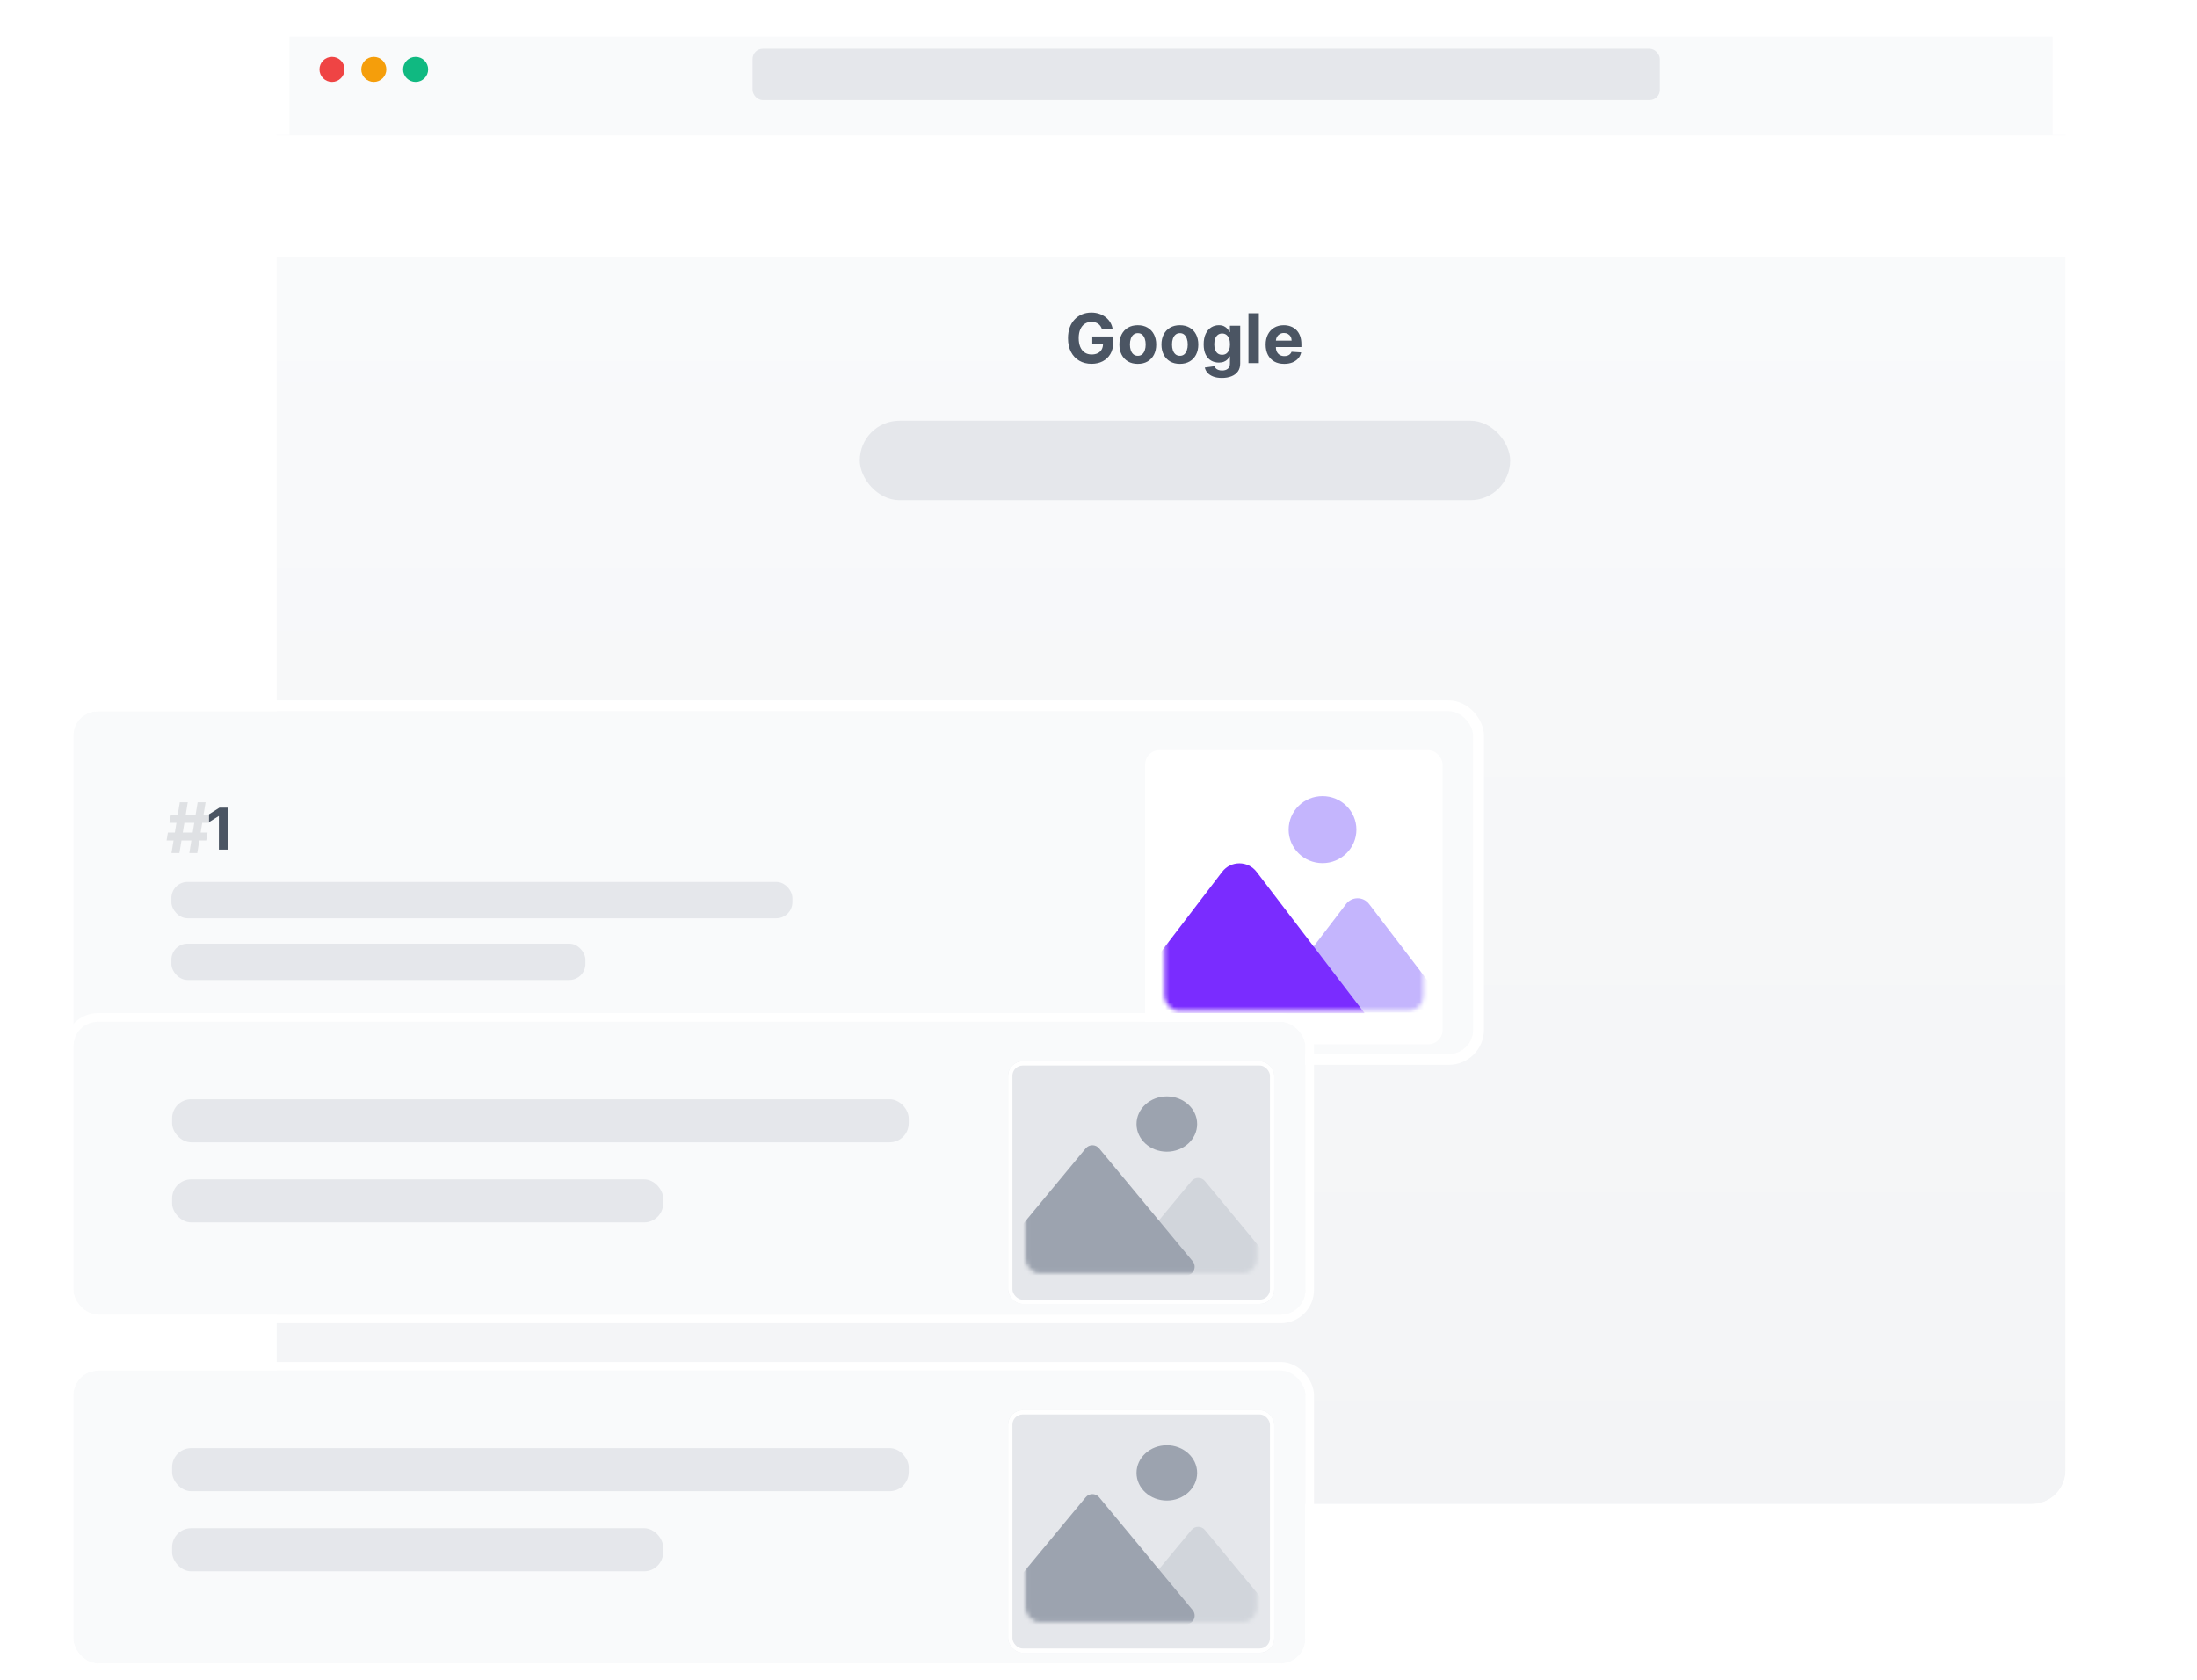 <svg viewBox="0 0 510 390" fill="none" xmlns="http://www.w3.org/2000/svg">
<g filter="url(#filter0_dd_2268_535)">
<path d="M64.192 29.709H479.49V311.33C479.49 315.679 475.965 319.203 471.617 319.203H72.065C67.717 319.203 64.192 315.679 64.192 311.33V29.709Z" fill="url(#paint0_linear_2268_535)"/>
<path d="M64.192 28.209H62.692V29.709V311.33C62.692 316.507 66.889 320.703 72.065 320.703H471.617C476.793 320.703 480.99 316.507 480.99 311.33V29.709V28.209H479.49H64.192Z" stroke="white" stroke-width="3"/>
</g>
<g filter="url(#filter1_d_2268_535)">
<rect x="199.585" y="96.681" width="150.976" height="18.453" rx="9.227" fill="#E5E7EB"/>
</g>
<path d="M255.808 76.472C255.729 76.197 255.618 75.954 255.475 75.743C255.332 75.528 255.156 75.347 254.949 75.2C254.745 75.049 254.512 74.934 254.248 74.855C253.987 74.775 253.699 74.736 253.382 74.736C252.79 74.736 252.27 74.883 251.822 75.177C251.377 75.471 251.03 75.899 250.781 76.461C250.532 77.019 250.408 77.701 250.408 78.508C250.408 79.315 250.53 80.001 250.775 80.566C251.02 81.132 251.367 81.564 251.816 81.861C252.265 82.155 252.794 82.302 253.405 82.302C253.959 82.302 254.432 82.204 254.824 82.008C255.22 81.809 255.522 81.528 255.729 81.166C255.94 80.804 256.046 80.376 256.046 79.882L256.544 79.956H253.558V78.112H258.404V79.571C258.404 80.589 258.189 81.464 257.759 82.195C257.33 82.923 256.738 83.484 255.984 83.88C255.23 84.272 254.366 84.468 253.394 84.468C252.308 84.468 251.354 84.229 250.532 83.75C249.71 83.268 249.069 82.583 248.609 81.697C248.153 80.808 247.925 79.752 247.925 78.531C247.925 77.592 248.061 76.755 248.332 76.02C248.607 75.281 248.992 74.655 249.486 74.142C249.98 73.629 250.555 73.239 251.211 72.971C251.867 72.704 252.577 72.57 253.343 72.57C253.999 72.57 254.61 72.666 255.175 72.858C255.741 73.047 256.242 73.314 256.679 73.661C257.12 74.008 257.48 74.421 257.759 74.9C258.038 75.375 258.218 75.899 258.297 76.472H255.808ZM264.123 84.48C263.245 84.48 262.485 84.293 261.844 83.92C261.207 83.543 260.715 83.019 260.368 82.348C260.021 81.673 259.848 80.891 259.848 80.001C259.848 79.103 260.021 78.319 260.368 77.648C260.715 76.973 261.207 76.449 261.844 76.076C262.485 75.699 263.245 75.511 264.123 75.511C265.001 75.511 265.759 75.699 266.396 76.076C267.037 76.449 267.531 76.973 267.878 77.648C268.225 78.319 268.398 79.103 268.398 80.001C268.398 80.891 268.225 81.673 267.878 82.348C267.531 83.019 267.037 83.543 266.396 83.92C265.759 84.293 265.001 84.48 264.123 84.48ZM264.134 82.614C264.534 82.614 264.868 82.5 265.135 82.274C265.403 82.044 265.605 81.731 265.74 81.335C265.88 80.94 265.95 80.489 265.95 79.984C265.95 79.479 265.88 79.028 265.74 78.632C265.605 78.236 265.403 77.924 265.135 77.694C264.868 77.463 264.534 77.349 264.134 77.349C263.731 77.349 263.392 77.463 263.116 77.694C262.845 77.924 262.639 78.236 262.5 78.632C262.364 79.028 262.296 79.479 262.296 79.984C262.296 80.489 262.364 80.94 262.5 81.335C262.639 81.731 262.845 82.044 263.116 82.274C263.392 82.5 263.731 82.614 264.134 82.614ZM273.889 84.48C273.011 84.48 272.251 84.293 271.61 83.92C270.973 83.543 270.481 83.019 270.134 82.348C269.788 81.673 269.614 80.891 269.614 80.001C269.614 79.103 269.788 78.319 270.134 77.648C270.481 76.973 270.973 76.449 271.61 76.076C272.251 75.699 273.011 75.511 273.889 75.511C274.768 75.511 275.526 75.699 276.163 76.076C276.804 76.449 277.298 76.973 277.644 77.648C277.991 78.319 278.165 79.103 278.165 80.001C278.165 80.891 277.991 81.673 277.644 82.348C277.298 83.019 276.804 83.543 276.163 83.92C275.526 84.293 274.768 84.48 273.889 84.48ZM273.901 82.614C274.3 82.614 274.634 82.5 274.902 82.274C275.169 82.044 275.371 81.731 275.507 81.335C275.646 80.94 275.716 80.489 275.716 79.984C275.716 79.479 275.646 79.028 275.507 78.632C275.371 78.236 275.169 77.924 274.902 77.694C274.634 77.463 274.3 77.349 273.901 77.349C273.497 77.349 273.158 77.463 272.883 77.694C272.611 77.924 272.406 78.236 272.266 78.632C272.131 79.028 272.063 79.479 272.063 79.984C272.063 80.489 272.131 80.94 272.266 81.335C272.406 81.731 272.611 82.044 272.883 82.274C273.158 82.5 273.497 82.614 273.901 82.614ZM283.645 87.748C282.864 87.748 282.195 87.641 281.637 87.426C281.083 87.215 280.642 86.927 280.314 86.561C279.986 86.195 279.773 85.784 279.675 85.328L281.903 85.028C281.971 85.202 282.078 85.364 282.225 85.515C282.372 85.665 282.566 85.786 282.808 85.876C283.053 85.971 283.351 86.018 283.701 86.018C284.225 86.018 284.657 85.89 284.996 85.633C285.339 85.381 285.511 84.957 285.511 84.361V82.772H285.409C285.303 83.013 285.145 83.241 284.934 83.456C284.723 83.671 284.451 83.846 284.12 83.982C283.788 84.118 283.392 84.186 282.932 84.186C282.28 84.186 281.686 84.035 281.151 83.733C280.619 83.428 280.195 82.962 279.878 82.336C279.565 81.707 279.409 80.911 279.409 79.95C279.409 78.966 279.569 78.144 279.89 77.484C280.21 76.825 280.636 76.331 281.168 76.003C281.703 75.675 282.289 75.511 282.926 75.511C283.413 75.511 283.82 75.594 284.148 75.759C284.476 75.921 284.74 76.125 284.94 76.37C285.143 76.612 285.3 76.849 285.409 77.083H285.5V75.624H287.892V84.395C287.892 85.134 287.711 85.752 287.349 86.25C286.987 86.747 286.485 87.121 285.844 87.37C285.207 87.622 284.474 87.748 283.645 87.748ZM283.696 82.376C284.084 82.376 284.412 82.28 284.68 82.088C284.951 81.891 285.158 81.612 285.302 81.251C285.449 80.885 285.522 80.448 285.522 79.939C285.522 79.43 285.451 78.989 285.307 78.615C285.164 78.238 284.957 77.946 284.685 77.739C284.414 77.531 284.084 77.428 283.696 77.428C283.3 77.428 282.966 77.535 282.695 77.75C282.423 77.961 282.218 78.255 282.078 78.632C281.939 79.009 281.869 79.445 281.869 79.939C281.869 80.44 281.939 80.874 282.078 81.239C282.221 81.601 282.427 81.882 282.695 82.082C282.966 82.278 283.3 82.376 283.696 82.376ZM292.218 72.728V84.31H289.809V72.728H292.218ZM298.106 84.48C297.213 84.48 296.444 84.299 295.799 83.937C295.158 83.571 294.664 83.055 294.317 82.387C293.971 81.716 293.797 80.923 293.797 80.007C293.797 79.113 293.971 78.329 294.317 77.654C294.664 76.979 295.152 76.453 295.782 76.076C296.415 75.699 297.158 75.511 298.01 75.511C298.583 75.511 299.117 75.603 299.611 75.788C300.108 75.969 300.542 76.242 300.911 76.608C301.285 76.973 301.575 77.433 301.782 77.988C301.99 78.538 302.093 79.183 302.093 79.922V80.583H294.758V79.09H299.825C299.825 78.743 299.75 78.436 299.599 78.168C299.448 77.901 299.239 77.692 298.972 77.541C298.708 77.386 298.4 77.309 298.05 77.309C297.684 77.309 297.36 77.394 297.077 77.563C296.798 77.729 296.579 77.954 296.421 78.236C296.263 78.515 296.182 78.826 296.178 79.169V80.589C296.178 81.019 296.257 81.39 296.415 81.703C296.578 82.016 296.806 82.257 297.1 82.427C297.394 82.597 297.743 82.681 298.146 82.681C298.414 82.681 298.659 82.644 298.881 82.568C299.104 82.493 299.294 82.38 299.452 82.229C299.611 82.078 299.731 81.893 299.814 81.675L302.042 81.822C301.929 82.357 301.697 82.825 301.347 83.224C301 83.62 300.551 83.929 300.001 84.152C299.454 84.37 298.823 84.48 298.106 84.48Z" fill="#4B5563"/>
<g filter="url(#filter2_d_2268_535)">
<mask id="path-5-outside-1_2268_535" maskUnits="userSpaceOnUse" x="61.192" y="1.31" width="422" height="29" fill="black">
<rect fill="white" x="61.192" y="1.31" width="422" height="29"/>
<path d="M64.192 6.736C64.192 5.396 65.279 4.31 66.618 4.31H477.064C478.404 4.31 479.49 5.396 479.49 6.736V30.27H64.192V6.736Z"/>
</mask>
<path d="M64.192 6.736C64.192 5.396 65.279 4.31 66.618 4.31H477.064C478.404 4.31 479.49 5.396 479.49 6.736V30.27H64.192V6.736Z" fill="#F9FAFB"/>
<path d="M61.192 6.736C61.192 3.739 63.622 1.31 66.618 1.31H477.064C480.061 1.31 482.49 3.739 482.49 6.736L476.49 7.31H67.192L61.192 6.736ZM479.49 30.27H64.192H479.49ZM61.192 30.27V6.736C61.192 3.739 63.622 1.31 66.618 1.31L67.192 7.31V30.27H61.192ZM477.064 1.31C480.061 1.31 482.49 3.739 482.49 6.736V30.27H476.49V7.31L477.064 1.31Z" fill="white" mask="url(#path-5-outside-1_2268_535)"/>
</g>
<circle cx="77.069" cy="16.107" r="2.911" fill="#EF4444"/>
<circle cx="86.773" cy="16.107" r="2.911" fill="#F59E0B"/>
<circle cx="96.478" cy="16.107" r="2.911" fill="#10B981"/>
<rect x="174.695" y="11.32" width="210.601" height="11.921" rx="2.384" fill="#E5E7EB"/>
<g filter="url(#filter3_dd_2268_535)">
<rect x="17.023" y="144" width="324.924" height="79.56" rx="5.636" fill="#F9FAFB"/>
<rect x="39.785" y="183.623" width="144.161" height="8.43" rx="3.732" fill="#E5E7EB"/>
<rect x="39.785" y="197.955" width="96.108" height="8.43" rx="3.732" fill="#E5E7EB"/>
<path opacity="0.15" d="M43.949 176.921L45.883 165.135H47.724L45.791 176.921H43.949ZM38.672 173.997L38.977 172.156H48.185L47.88 173.997H38.672ZM39.806 176.921L41.739 165.135H43.581L41.647 176.921H39.806ZM39.345 169.9L39.656 168.058H48.864L48.553 169.9H39.345Z" fill="#4B5563"/>
<path d="M52.871 166.383V176.115H50.813V168.336H50.756L48.527 169.733V167.908L50.937 166.383H52.871Z" fill="#4B5563"/>
<g filter="url(#filter4_dd_2268_535)">
<rect x="265.827" y="149.636" width="69.046" height="68.287" rx="3.32" fill="white"/>
</g>
<mask id="mask0_2268_535" style="mask-type:alpha" maskUnits="userSpaceOnUse" x="270" y="154" width="61" height="60">
<rect x="270.31" y="154.068" width="60.083" height="59.422" rx="3.32" fill="white"/>
</mask>
<g mask="url(#mask0_2268_535)">
<path d="M312.476 188.736C313.817 186.98 316.461 186.98 317.802 188.736L332.952 208.565C334.637 210.771 333.065 213.951 330.289 213.951H299.989C297.214 213.951 295.641 210.771 297.326 208.565L312.476 188.736Z" fill="#C4B5FD"/>
<path d="M283.702 181.275C285.714 178.641 289.679 178.641 291.691 181.275L316.764 214.091H268.797C264.633 214.091 262.274 209.32 264.802 206.012L283.702 181.275Z" fill="#7A2CFF"/>
<ellipse cx="307" cy="171.476" rx="7.865" ry="7.778" fill="#C4B5FD"/>
</g>
<rect x="15.758" y="142.735" width="327.453" height="82.089" rx="6.901" stroke="white" stroke-width="2.529"/>
</g>
<g filter="url(#filter5_dd_2268_535)">
<rect x="17.023" y="235.531" width="286" height="68" rx="5.732" fill="#F9FAFB"/>
<rect x="39.951" y="253.531" width="171" height="10" rx="4.427" fill="#E5E7EB"/>
<rect x="39.951" y="272.129" width="114" height="10" rx="4.427" fill="#E5E7EB"/>
<g filter="url(#filter6_dd_2268_535)">
<rect x="234.022" y="241.263" width="61.775" height="56.35" rx="3.377" fill="#E5E7EB"/>
<rect x="234.522" y="241.763" width="60.775" height="55.35" rx="2.877" stroke="white"/>
</g>
<mask id="mask1_2268_535" style="mask-type:alpha" maskUnits="userSpaceOnUse" x="238" y="244" width="54" height="50">
<rect x="238.032" y="244.92" width="53.755" height="49.035" rx="3.377" fill="white"/>
</mask>
<g mask="url(#mask1_2268_535)">
<path d="M276.581 272.535C277.391 271.557 278.892 271.557 279.702 272.535L295.012 291.017C296.106 292.338 295.166 294.336 293.451 294.336H262.832C261.117 294.336 260.177 292.338 261.271 291.017L276.581 272.535Z" fill="#D1D5DB"/>
<path d="M252.029 264.94C252.839 263.962 254.339 263.962 255.149 264.94L276.846 291.132C277.94 292.453 277.001 294.451 275.286 294.451H231.892C230.177 294.451 229.238 292.453 230.332 291.132L252.029 264.94Z" fill="#9CA3AF"/>
<ellipse cx="270.861" cy="259.285" rx="7.036" ry="6.418" fill="#9CA3AF"/>
</g>
<rect x="16.023" y="234.531" width="288" height="70" rx="6.732" stroke="white" stroke-width="2"/>
</g>
<g filter="url(#filter7_dd_2268_535)">
<rect x="17.023" y="316.531" width="286" height="68" rx="5.732" fill="#F9FAFB"/>
<rect x="39.951" y="334.531" width="171" height="10" rx="4.427" fill="#E5E7EB"/>
<rect x="39.951" y="353.129" width="114" height="10" rx="4.427" fill="#E5E7EB"/>
<g filter="url(#filter8_dd_2268_535)">
<rect x="234.022" y="322.263" width="61.775" height="56.35" rx="3.377" fill="#E5E7EB"/>
<rect x="234.522" y="322.763" width="60.775" height="55.35" rx="2.877" stroke="white"/>
</g>
<mask id="mask2_2268_535" style="mask-type:alpha" maskUnits="userSpaceOnUse" x="238" y="325" width="54" height="50">
<rect x="238.032" y="325.92" width="53.755" height="49.035" rx="3.377" fill="white"/>
</mask>
<g mask="url(#mask2_2268_535)">
<path d="M276.581 353.535C277.391 352.557 278.892 352.557 279.702 353.535L295.012 372.017C296.106 373.338 295.166 375.336 293.451 375.336H262.832C261.117 375.336 260.177 373.338 261.271 372.017L276.581 353.535Z" fill="#D1D5DB"/>
<path d="M252.029 345.94C252.839 344.962 254.339 344.962 255.149 345.94L276.846 372.132C277.94 373.453 277.001 375.451 275.286 375.451H231.892C230.177 375.451 229.238 373.453 230.332 372.132L252.029 345.94Z" fill="#9CA3AF"/>
<ellipse cx="270.861" cy="340.285" rx="7.036" ry="6.418" fill="#9CA3AF"/>
</g>
<rect x="16.023" y="315.531" width="288" height="70" rx="6.732" stroke="white" stroke-width="2"/>
</g>
<defs>
<filter id="filter0_dd_2268_535" x="34.192" y="19.709" width="475.298" height="349.495" filterUnits="userSpaceOnUse" color-interpolation-filters="sRGB">
<feFlood flood-opacity="0" result="BackgroundImageFix"/>
<feColorMatrix in="SourceAlpha" type="matrix" values="0 0 0 0 0 0 0 0 0 0 0 0 0 0 0 0 0 0 127 0" result="hardAlpha"/>
<feMorphology radius="5" operator="erode" in="SourceAlpha" result="effect1_dropShadow_2268_535"/>
<feOffset dy="10"/>
<feGaussianBlur stdDeviation="8"/>
<feColorMatrix type="matrix" values="0 0 0 0 0 0 0 0 0 0 0 0 0 0 0 0 0 0 0.04 0"/>
<feBlend mode="normal" in2="BackgroundImageFix" result="effect1_dropShadow_2268_535"/>
<feColorMatrix in="SourceAlpha" type="matrix" values="0 0 0 0 0 0 0 0 0 0 0 0 0 0 0 0 0 0 127 0" result="hardAlpha"/>
<feMorphology radius="5" operator="erode" in="SourceAlpha" result="effect2_dropShadow_2268_535"/>
<feOffset dy="20"/>
<feGaussianBlur stdDeviation="16"/>
<feColorMatrix type="matrix" values="0 0 0 0 0 0 0 0 0 0 0 0 0 0 0 0 0 0 0.1 0"/>
<feBlend mode="normal" in2="effect1_dropShadow_2268_535" result="effect2_dropShadow_2268_535"/>
<feBlend mode="normal" in="SourceGraphic" in2="effect2_dropShadow_2268_535" result="shape"/>
</filter>
<filter id="filter1_d_2268_535" x="197.585" y="95.681" width="154.977" height="22.454" filterUnits="userSpaceOnUse" color-interpolation-filters="sRGB">
<feFlood flood-opacity="0" result="BackgroundImageFix"/>
<feColorMatrix in="SourceAlpha" type="matrix" values="0 0 0 0 0 0 0 0 0 0 0 0 0 0 0 0 0 0 127 0" result="hardAlpha"/>
<feOffset dy="1"/>
<feGaussianBlur stdDeviation="1"/>
<feColorMatrix type="matrix" values="0 0 0 0 0 0 0 0 0 0 0 0 0 0 0 0 0 0 0.05 0"/>
<feBlend mode="normal" in2="BackgroundImageFix" result="effect1_dropShadow_2268_535"/>
<feBlend mode="normal" in="SourceGraphic" in2="effect1_dropShadow_2268_535" result="shape"/>
</filter>
<filter id="filter2_d_2268_535" x="58.808" y="0.118" width="426.066" height="33.728" filterUnits="userSpaceOnUse" color-interpolation-filters="sRGB">
<feFlood flood-opacity="0" result="BackgroundImageFix"/>
<feColorMatrix in="SourceAlpha" type="matrix" values="0 0 0 0 0 0 0 0 0 0 0 0 0 0 0 0 0 0 127 0" result="hardAlpha"/>
<feOffset dy="1.192"/>
<feGaussianBlur stdDeviation="1.192"/>
<feColorMatrix type="matrix" values="0 0 0 0 0 0 0 0 0 0 0 0 0 0 0 0 0 0 0.05 0"/>
<feBlend mode="normal" in2="BackgroundImageFix" result="effect1_dropShadow_2268_535"/>
<feBlend mode="normal" in="SourceGraphic" in2="effect1_dropShadow_2268_535" result="shape"/>
</filter>
<filter id="filter3_dd_2268_535" x="0.402" y="141.471" width="358.164" height="112.8" filterUnits="userSpaceOnUse" color-interpolation-filters="sRGB">
<feFlood flood-opacity="0" result="BackgroundImageFix"/>
<feColorMatrix in="SourceAlpha" type="matrix" values="0 0 0 0 0 0 0 0 0 0 0 0 0 0 0 0 0 0 127 0" result="hardAlpha"/>
<feMorphology radius="3.523" operator="erode" in="SourceAlpha" result="effect1_dropShadow_2268_535"/>
<feOffset dy="7.046"/>
<feGaussianBlur stdDeviation="3.523"/>
<feColorMatrix type="matrix" values="0 0 0 0 0 0 0 0 0 0 0 0 0 0 0 0 0 0 0.04 0"/>
<feBlend mode="normal" in2="BackgroundImageFix" result="effect1_dropShadow_2268_535"/>
<feColorMatrix in="SourceAlpha" type="matrix" values="0 0 0 0 0 0 0 0 0 0 0 0 0 0 0 0 0 0 127 0" result="hardAlpha"/>
<feMorphology radius="3.523" operator="erode" in="SourceAlpha" result="effect2_dropShadow_2268_535"/>
<feOffset dy="14.091"/>
<feGaussianBlur stdDeviation="8.807"/>
<feColorMatrix type="matrix" values="0 0 0 0 0.655 0 0 0 0 0.545 0 0 0 0 0.98 0 0 0 0.1 0"/>
<feBlend mode="normal" in2="effect1_dropShadow_2268_535" result="effect2_dropShadow_2268_535"/>
<feBlend mode="normal" in="SourceGraphic" in2="effect2_dropShadow_2268_535" result="shape"/>
</filter>
<filter id="filter4_dd_2268_535" x="263.005" y="149.072" width="74.691" height="73.932" filterUnits="userSpaceOnUse" color-interpolation-filters="sRGB">
<feFlood flood-opacity="0" result="BackgroundImageFix"/>
<feColorMatrix in="SourceAlpha" type="matrix" values="0 0 0 0 0 0 0 0 0 0 0 0 0 0 0 0 0 0 127 0" result="hardAlpha"/>
<feMorphology radius="0.564" operator="erode" in="SourceAlpha" result="effect1_dropShadow_2268_535"/>
<feOffset dy="1.129"/>
<feGaussianBlur stdDeviation="1.129"/>
<feColorMatrix type="matrix" values="0 0 0 0 0 0 0 0 0 0 0 0 0 0 0 0 0 0 0.06 0"/>
<feBlend mode="normal" in2="BackgroundImageFix" result="effect1_dropShadow_2268_535"/>
<feColorMatrix in="SourceAlpha" type="matrix" values="0 0 0 0 0 0 0 0 0 0 0 0 0 0 0 0 0 0 127 0" result="hardAlpha"/>
<feMorphology radius="0.564" operator="erode" in="SourceAlpha" result="effect2_dropShadow_2268_535"/>
<feOffset dy="2.258"/>
<feGaussianBlur stdDeviation="1.693"/>
<feColorMatrix type="matrix" values="0 0 0 0 0 0 0 0 0 0 0 0 0 0 0 0 0 0 0.1 0"/>
<feBlend mode="normal" in2="effect1_dropShadow_2268_535" result="effect2_dropShadow_2268_535"/>
<feBlend mode="normal" in="SourceGraphic" in2="effect2_dropShadow_2268_535" result="shape"/>
</filter>
<filter id="filter5_dd_2268_535" x="12.5" y="231.849" width="295.045" height="77.045" filterUnits="userSpaceOnUse" color-interpolation-filters="sRGB">
<feFlood flood-opacity="0" result="BackgroundImageFix"/>
<feColorMatrix in="SourceAlpha" type="matrix" values="0 0 0 0 0 0 0 0 0 0 0 0 0 0 0 0 0 0 127 0" result="hardAlpha"/>
<feOffset dy="0.841"/>
<feGaussianBlur stdDeviation="0.841"/>
<feColorMatrix type="matrix" values="0 0 0 0 0 0 0 0 0 0 0 0 0 0 0 0 0 0 0.06 0"/>
<feBlend mode="normal" in2="BackgroundImageFix" result="effect1_dropShadow_2268_535"/>
<feColorMatrix in="SourceAlpha" type="matrix" values="0 0 0 0 0 0 0 0 0 0 0 0 0 0 0 0 0 0 127 0" result="hardAlpha"/>
<feOffset dy="0.841"/>
<feGaussianBlur stdDeviation="1.261"/>
<feColorMatrix type="matrix" values="0 0 0 0 0 0 0 0 0 0 0 0 0 0 0 0 0 0 0.1 0"/>
<feBlend mode="normal" in2="effect1_dropShadow_2268_535" result="effect2_dropShadow_2268_535"/>
<feBlend mode="normal" in="SourceGraphic" in2="effect2_dropShadow_2268_535" result="shape"/>
</filter>
<filter id="filter6_dd_2268_535" x="231.152" y="240.689" width="67.515" height="62.091" filterUnits="userSpaceOnUse" color-interpolation-filters="sRGB">
<feFlood flood-opacity="0" result="BackgroundImageFix"/>
<feColorMatrix in="SourceAlpha" type="matrix" values="0 0 0 0 0 0 0 0 0 0 0 0 0 0 0 0 0 0 127 0" result="hardAlpha"/>
<feMorphology radius="0.574" operator="erode" in="SourceAlpha" result="effect1_dropShadow_2268_535"/>
<feOffset dy="1.148"/>
<feGaussianBlur stdDeviation="1.148"/>
<feColorMatrix type="matrix" values="0 0 0 0 0 0 0 0 0 0 0 0 0 0 0 0 0 0 0.06 0"/>
<feBlend mode="normal" in2="BackgroundImageFix" result="effect1_dropShadow_2268_535"/>
<feColorMatrix in="SourceAlpha" type="matrix" values="0 0 0 0 0 0 0 0 0 0 0 0 0 0 0 0 0 0 127 0" result="hardAlpha"/>
<feMorphology radius="0.574" operator="erode" in="SourceAlpha" result="effect2_dropShadow_2268_535"/>
<feOffset dy="2.296"/>
<feGaussianBlur stdDeviation="1.722"/>
<feColorMatrix type="matrix" values="0 0 0 0 0 0 0 0 0 0 0 0 0 0 0 0 0 0 0.1 0"/>
<feBlend mode="normal" in2="effect1_dropShadow_2268_535" result="effect2_dropShadow_2268_535"/>
<feBlend mode="normal" in="SourceGraphic" in2="effect2_dropShadow_2268_535" result="shape"/>
</filter>
<filter id="filter7_dd_2268_535" x="12.5" y="312.849" width="295.045" height="77.045" filterUnits="userSpaceOnUse" color-interpolation-filters="sRGB">
<feFlood flood-opacity="0" result="BackgroundImageFix"/>
<feColorMatrix in="SourceAlpha" type="matrix" values="0 0 0 0 0 0 0 0 0 0 0 0 0 0 0 0 0 0 127 0" result="hardAlpha"/>
<feOffset dy="0.841"/>
<feGaussianBlur stdDeviation="0.841"/>
<feColorMatrix type="matrix" values="0 0 0 0 0 0 0 0 0 0 0 0 0 0 0 0 0 0 0.06 0"/>
<feBlend mode="normal" in2="BackgroundImageFix" result="effect1_dropShadow_2268_535"/>
<feColorMatrix in="SourceAlpha" type="matrix" values="0 0 0 0 0 0 0 0 0 0 0 0 0 0 0 0 0 0 127 0" result="hardAlpha"/>
<feOffset dy="0.841"/>
<feGaussianBlur stdDeviation="1.261"/>
<feColorMatrix type="matrix" values="0 0 0 0 0 0 0 0 0 0 0 0 0 0 0 0 0 0 0.1 0"/>
<feBlend mode="normal" in2="effect1_dropShadow_2268_535" result="effect2_dropShadow_2268_535"/>
<feBlend mode="normal" in="SourceGraphic" in2="effect2_dropShadow_2268_535" result="shape"/>
</filter>
<filter id="filter8_dd_2268_535" x="231.152" y="321.689" width="67.515" height="62.091" filterUnits="userSpaceOnUse" color-interpolation-filters="sRGB">
<feFlood flood-opacity="0" result="BackgroundImageFix"/>
<feColorMatrix in="SourceAlpha" type="matrix" values="0 0 0 0 0 0 0 0 0 0 0 0 0 0 0 0 0 0 127 0" result="hardAlpha"/>
<feMorphology radius="0.574" operator="erode" in="SourceAlpha" result="effect1_dropShadow_2268_535"/>
<feOffset dy="1.148"/>
<feGaussianBlur stdDeviation="1.148"/>
<feColorMatrix type="matrix" values="0 0 0 0 0 0 0 0 0 0 0 0 0 0 0 0 0 0 0.06 0"/>
<feBlend mode="normal" in2="BackgroundImageFix" result="effect1_dropShadow_2268_535"/>
<feColorMatrix in="SourceAlpha" type="matrix" values="0 0 0 0 0 0 0 0 0 0 0 0 0 0 0 0 0 0 127 0" result="hardAlpha"/>
<feMorphology radius="0.574" operator="erode" in="SourceAlpha" result="effect2_dropShadow_2268_535"/>
<feOffset dy="2.296"/>
<feGaussianBlur stdDeviation="1.722"/>
<feColorMatrix type="matrix" values="0 0 0 0 0 0 0 0 0 0 0 0 0 0 0 0 0 0 0.1 0"/>
<feBlend mode="normal" in2="effect1_dropShadow_2268_535" result="effect2_dropShadow_2268_535"/>
<feBlend mode="normal" in="SourceGraphic" in2="effect2_dropShadow_2268_535" result="shape"/>
</filter>
<linearGradient id="paint0_linear_2268_535" x1="271.841" y1="29.709" x2="271.841" y2="319.203" gradientUnits="userSpaceOnUse">
<stop stop-color="white"/>
<stop offset="0" stop-color="#F9FAFB"/>
<stop offset="1" stop-color="#F3F4F6"/>
</linearGradient>
</defs>
</svg>

